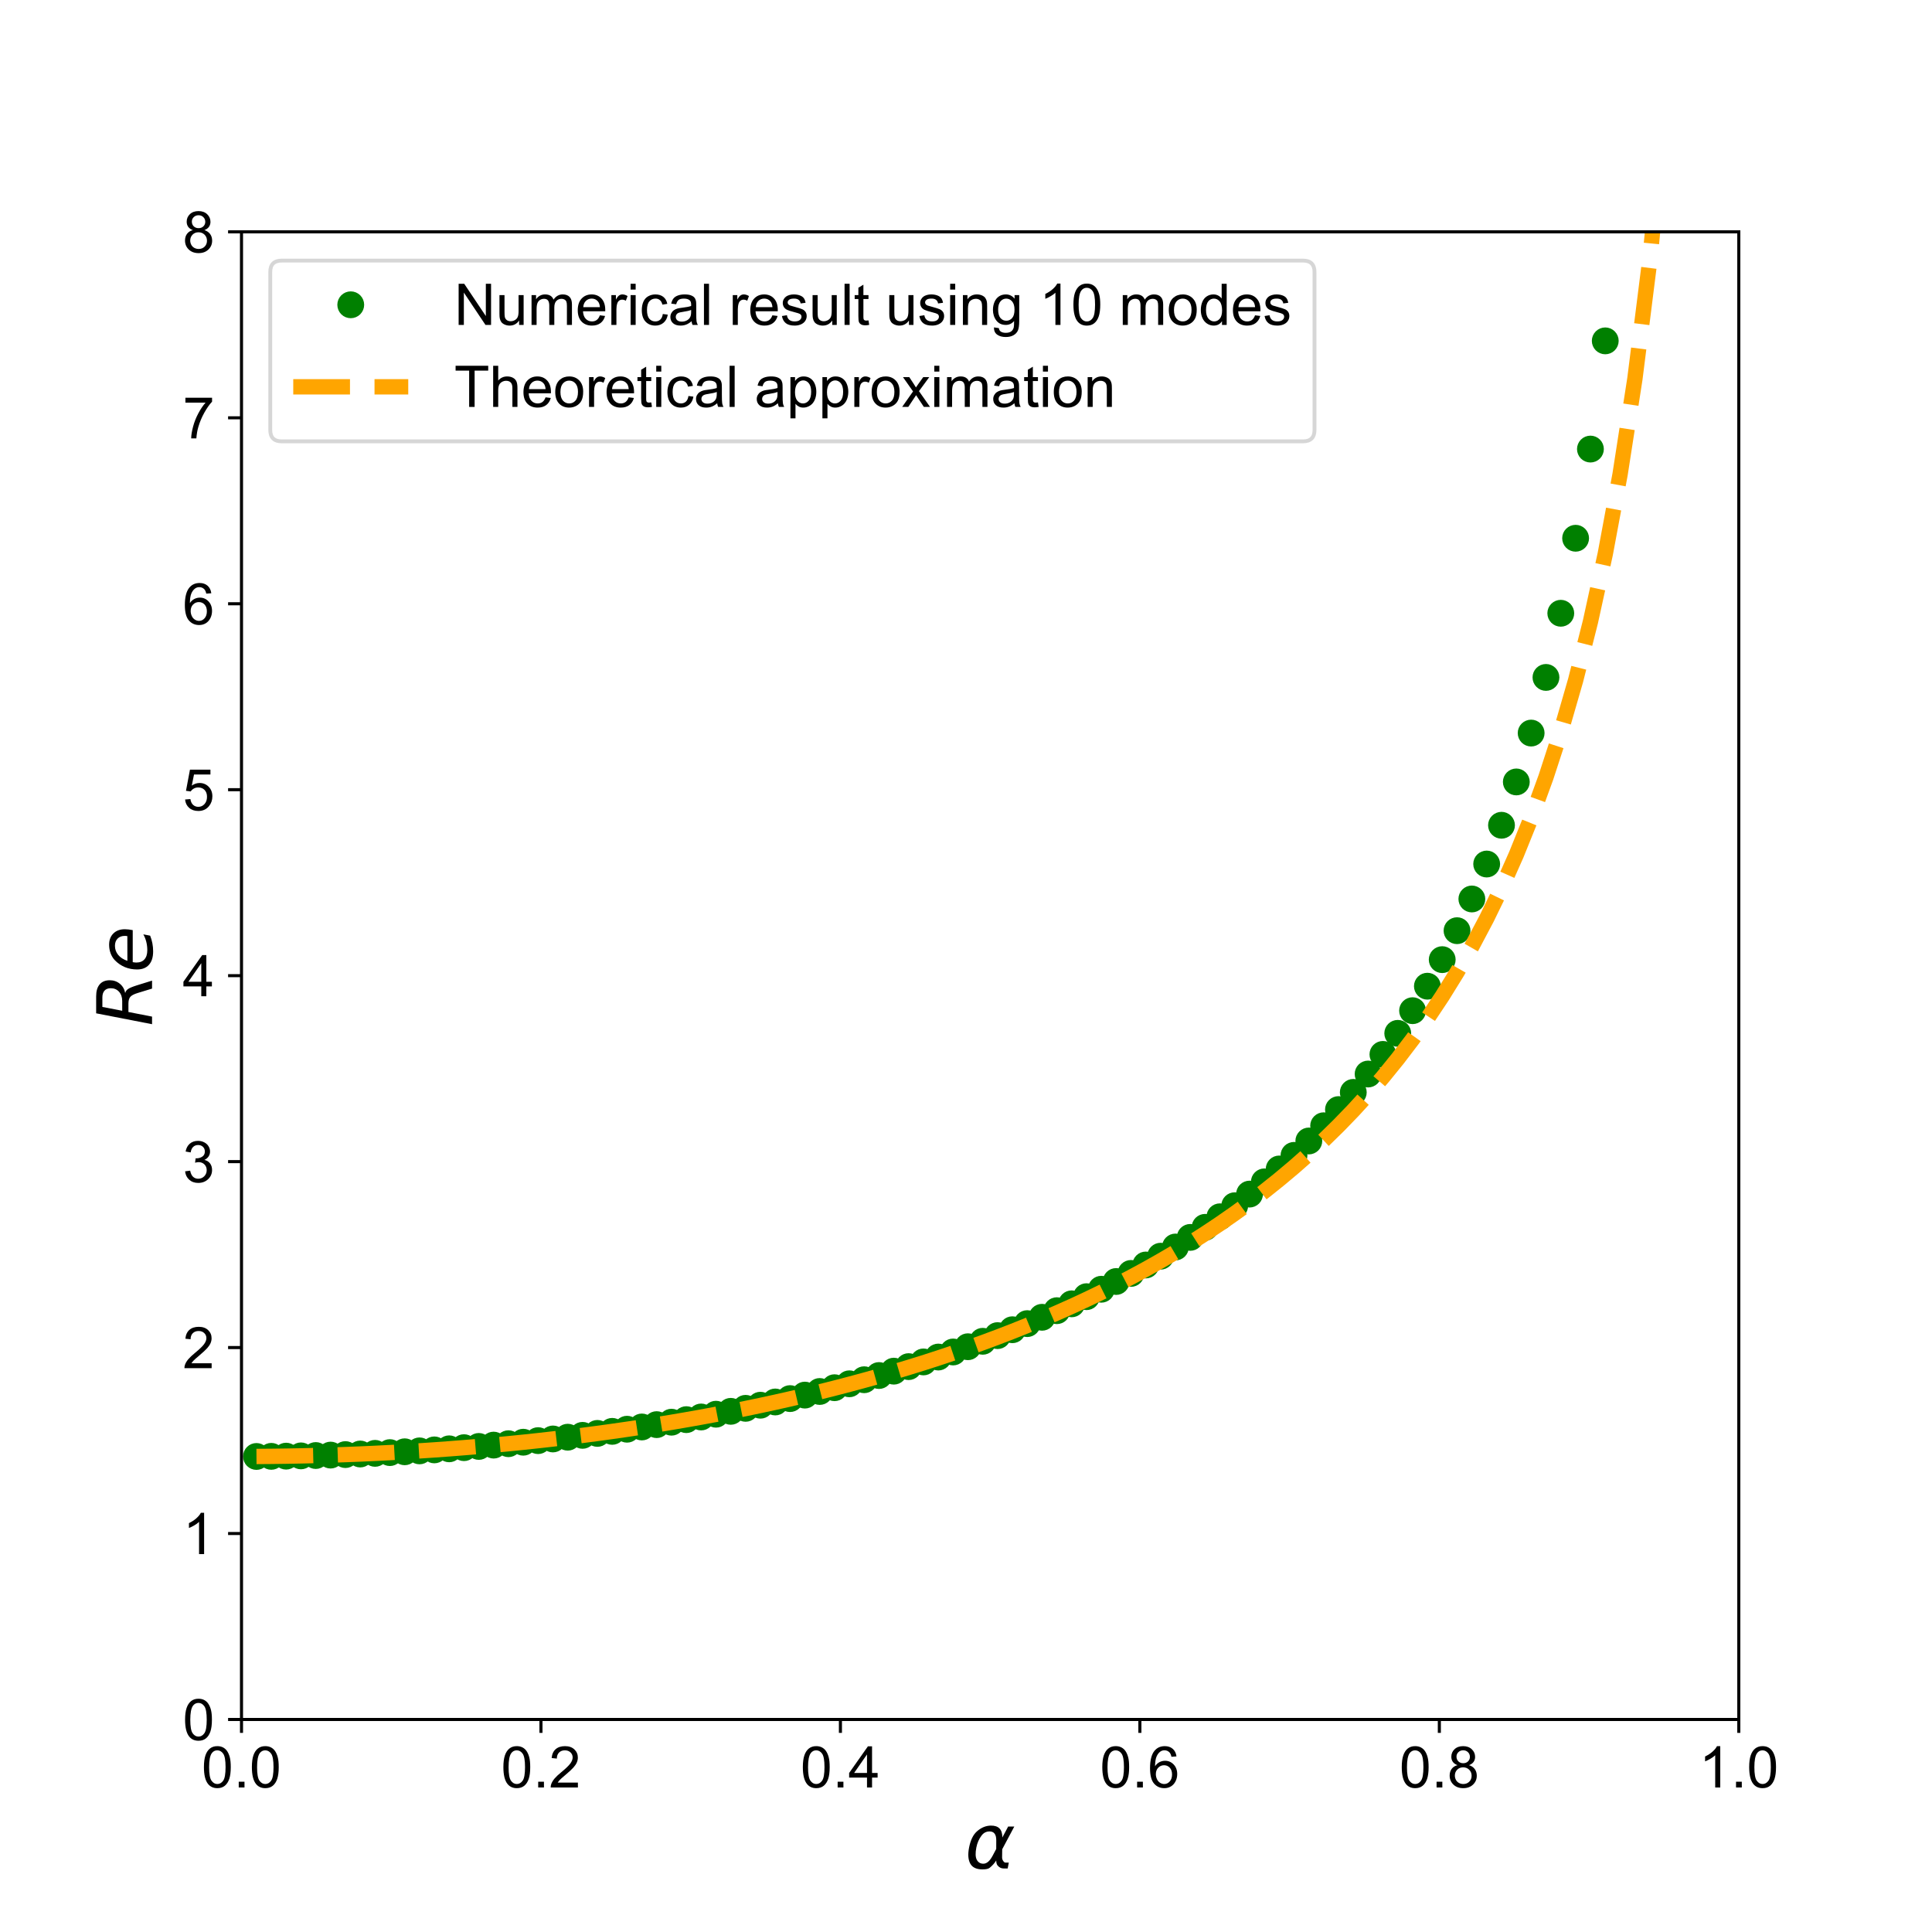 <?xml version="1.0" encoding="utf-8" standalone="no"?>
<!DOCTYPE svg PUBLIC "-//W3C//DTD SVG 1.1//EN"
  "http://www.w3.org/Graphics/SVG/1.1/DTD/svg11.dtd">
<!-- Created with matplotlib (http://matplotlib.org/) -->
<svg height="504pt" version="1.1" viewBox="0 0 504 504" width="504pt" xmlns="http://www.w3.org/2000/svg" xmlns:xlink="http://www.w3.org/1999/xlink">
 <defs>
  <style type="text/css">
*{stroke-linecap:butt;stroke-linejoin:round;}
  </style>
 </defs>
 <g id="figure_1">
  <g id="patch_1">
   <path d="M 0 504 
L 504 504 
L 504 0 
L 0 0 
z
" style="fill:#ffffff;"/>
  </g>
  <g id="axes_1">
   <g id="patch_2">
    <path d="M 63 448.56 
L 453.6 448.56 
L 453.6 60.48 
L 63 60.48 
z
" style="fill:#ffffff;"/>
   </g>
   <g id="matplotlib.axis_1">
    <g id="xtick_1">
     <g id="line2d_1">
      <defs>
       <path d="M 0 0 
L 0 3.5 
" id="m5aa4c60006" style="stroke:#000000;stroke-width:0.8;"/>
      </defs>
      <g>
       <use style="stroke:#000000;stroke-width:0.8;" x="63" xlink:href="#m5aa4c60006" y="448.56"/>
      </g>
     </g>
     <g id="text_1">
      <!-- 0.0 -->
      <defs>
       <path d="M 4.156 35.297 
Q 4.156 48 6.766 55.734 
Q 9.375 63.484 14.516 67.672 
Q 19.672 71.875 27.484 71.875 
Q 33.25 71.875 37.594 69.547 
Q 41.938 67.234 44.766 62.859 
Q 47.609 58.5 49.219 52.219 
Q 50.828 45.953 50.828 35.297 
Q 50.828 22.703 48.234 14.969 
Q 45.656 7.234 40.5 3 
Q 35.359 -1.219 27.484 -1.219 
Q 17.141 -1.219 11.234 6.203 
Q 4.156 15.141 4.156 35.297 
z
M 13.188 35.297 
Q 13.188 17.672 17.312 11.828 
Q 21.438 6 27.484 6 
Q 33.547 6 37.672 11.859 
Q 41.797 17.719 41.797 35.297 
Q 41.797 52.984 37.672 58.781 
Q 33.547 64.594 27.391 64.594 
Q 21.344 64.594 17.719 59.469 
Q 13.188 52.938 13.188 35.297 
z
" id="ArialMT-30"/>
       <path d="M 9.078 0 
L 9.078 10.016 
L 19.094 10.016 
L 19.094 0 
z
" id="ArialMT-2e"/>
      </defs>
      <g transform="translate(52.575 466.297)scale(0.15 -0.15)">
       <use xlink:href="#ArialMT-30"/>
       <use x="55.615" xlink:href="#ArialMT-2e"/>
       <use x="83.398" xlink:href="#ArialMT-30"/>
      </g>
     </g>
    </g>
    <g id="xtick_2">
     <g id="line2d_2">
      <g>
       <use style="stroke:#000000;stroke-width:0.8;" x="141.12" xlink:href="#m5aa4c60006" y="448.56"/>
      </g>
     </g>
     <g id="text_2">
      <!-- 0.2 -->
      <defs>
       <path d="M 50.344 8.453 
L 50.344 0 
L 3.031 0 
Q 2.938 3.172 4.047 6.109 
Q 5.859 10.938 9.828 15.625 
Q 13.812 20.312 21.344 26.469 
Q 33.016 36.031 37.109 41.625 
Q 41.219 47.219 41.219 52.203 
Q 41.219 57.422 37.469 61 
Q 33.734 64.594 27.734 64.594 
Q 21.391 64.594 17.578 60.781 
Q 13.766 56.984 13.719 50.25 
L 4.688 51.172 
Q 5.609 61.281 11.656 66.578 
Q 17.719 71.875 27.938 71.875 
Q 38.234 71.875 44.234 66.156 
Q 50.25 60.453 50.25 52 
Q 50.25 47.703 48.484 43.547 
Q 46.734 39.406 42.656 34.812 
Q 38.578 30.219 29.109 22.219 
Q 21.188 15.578 18.938 13.203 
Q 16.703 10.844 15.234 8.453 
z
" id="ArialMT-32"/>
      </defs>
      <g transform="translate(130.695 466.297)scale(0.15 -0.15)">
       <use xlink:href="#ArialMT-30"/>
       <use x="55.615" xlink:href="#ArialMT-2e"/>
       <use x="83.398" xlink:href="#ArialMT-32"/>
      </g>
     </g>
    </g>
    <g id="xtick_3">
     <g id="line2d_3">
      <g>
       <use style="stroke:#000000;stroke-width:0.8;" x="219.24" xlink:href="#m5aa4c60006" y="448.56"/>
      </g>
     </g>
     <g id="text_3">
      <!-- 0.4 -->
      <defs>
       <path d="M 32.328 0 
L 32.328 17.141 
L 1.266 17.141 
L 1.266 25.203 
L 33.938 71.578 
L 41.109 71.578 
L 41.109 25.203 
L 50.781 25.203 
L 50.781 17.141 
L 41.109 17.141 
L 41.109 0 
z
M 32.328 25.203 
L 32.328 57.469 
L 9.906 25.203 
z
" id="ArialMT-34"/>
      </defs>
      <g transform="translate(208.815 466.297)scale(0.15 -0.15)">
       <use xlink:href="#ArialMT-30"/>
       <use x="55.615" xlink:href="#ArialMT-2e"/>
       <use x="83.398" xlink:href="#ArialMT-34"/>
      </g>
     </g>
    </g>
    <g id="xtick_4">
     <g id="line2d_4">
      <g>
       <use style="stroke:#000000;stroke-width:0.8;" x="297.36" xlink:href="#m5aa4c60006" y="448.56"/>
      </g>
     </g>
     <g id="text_4">
      <!-- 0.6 -->
      <defs>
       <path d="M 49.75 54.047 
L 41.016 53.375 
Q 39.844 58.547 37.703 60.891 
Q 34.125 64.656 28.906 64.656 
Q 24.703 64.656 21.531 62.312 
Q 17.391 59.281 14.984 53.469 
Q 12.594 47.656 12.5 36.922 
Q 15.672 41.75 20.266 44.094 
Q 24.859 46.438 29.891 46.438 
Q 38.672 46.438 44.844 39.969 
Q 51.031 33.5 51.031 23.25 
Q 51.031 16.5 48.125 10.719 
Q 45.219 4.938 40.141 1.859 
Q 35.062 -1.219 28.609 -1.219 
Q 17.625 -1.219 10.688 6.859 
Q 3.766 14.938 3.766 33.5 
Q 3.766 54.25 11.422 63.672 
Q 18.109 71.875 29.438 71.875 
Q 37.891 71.875 43.281 67.141 
Q 48.688 62.406 49.75 54.047 
z
M 13.875 23.188 
Q 13.875 18.656 15.797 14.5 
Q 17.719 10.359 21.188 8.172 
Q 24.656 6 28.469 6 
Q 34.031 6 38.031 10.484 
Q 42.047 14.984 42.047 22.703 
Q 42.047 30.125 38.078 34.391 
Q 34.125 38.672 28.125 38.672 
Q 22.172 38.672 18.016 34.391 
Q 13.875 30.125 13.875 23.188 
z
" id="ArialMT-36"/>
      </defs>
      <g transform="translate(286.935 466.297)scale(0.15 -0.15)">
       <use xlink:href="#ArialMT-30"/>
       <use x="55.615" xlink:href="#ArialMT-2e"/>
       <use x="83.398" xlink:href="#ArialMT-36"/>
      </g>
     </g>
    </g>
    <g id="xtick_5">
     <g id="line2d_5">
      <g>
       <use style="stroke:#000000;stroke-width:0.8;" x="375.48" xlink:href="#m5aa4c60006" y="448.56"/>
      </g>
     </g>
     <g id="text_5">
      <!-- 0.8 -->
      <defs>
       <path d="M 17.672 38.812 
Q 12.203 40.828 9.562 44.531 
Q 6.938 48.25 6.938 53.422 
Q 6.938 61.234 12.547 66.547 
Q 18.172 71.875 27.484 71.875 
Q 36.859 71.875 42.578 66.422 
Q 48.297 60.984 48.297 53.172 
Q 48.297 48.188 45.672 44.5 
Q 43.062 40.828 37.75 38.812 
Q 44.344 36.672 47.781 31.875 
Q 51.219 27.094 51.219 20.453 
Q 51.219 11.281 44.719 5.031 
Q 38.234 -1.219 27.641 -1.219 
Q 17.047 -1.219 10.547 5.047 
Q 4.047 11.328 4.047 20.703 
Q 4.047 27.688 7.594 32.391 
Q 11.141 37.109 17.672 38.812 
z
M 15.922 53.719 
Q 15.922 48.641 19.188 45.406 
Q 22.469 42.188 27.688 42.188 
Q 32.766 42.188 36.016 45.375 
Q 39.266 48.578 39.266 53.219 
Q 39.266 58.062 35.906 61.359 
Q 32.562 64.656 27.594 64.656 
Q 22.562 64.656 19.234 61.422 
Q 15.922 58.203 15.922 53.719 
z
M 13.094 20.656 
Q 13.094 16.891 14.875 13.375 
Q 16.656 9.859 20.172 7.922 
Q 23.688 6 27.734 6 
Q 34.031 6 38.125 10.047 
Q 42.234 14.109 42.234 20.359 
Q 42.234 26.703 38.016 30.859 
Q 33.797 35.016 27.438 35.016 
Q 21.234 35.016 17.156 30.906 
Q 13.094 26.812 13.094 20.656 
z
" id="ArialMT-38"/>
      </defs>
      <g transform="translate(365.055 466.297)scale(0.15 -0.15)">
       <use xlink:href="#ArialMT-30"/>
       <use x="55.615" xlink:href="#ArialMT-2e"/>
       <use x="83.398" xlink:href="#ArialMT-38"/>
      </g>
     </g>
    </g>
    <g id="xtick_6">
     <g id="line2d_6">
      <g>
       <use style="stroke:#000000;stroke-width:0.8;" x="453.6" xlink:href="#m5aa4c60006" y="448.56"/>
      </g>
     </g>
     <g id="text_6">
      <!-- 1.0 -->
      <defs>
       <path d="M 37.25 0 
L 28.469 0 
L 28.469 56 
Q 25.297 52.984 20.141 49.953 
Q 14.984 46.922 10.891 45.406 
L 10.891 53.906 
Q 18.266 57.375 23.781 62.297 
Q 29.297 67.234 31.594 71.875 
L 37.25 71.875 
z
" id="ArialMT-31"/>
      </defs>
      <g transform="translate(443.175 466.297)scale(0.15 -0.15)">
       <use xlink:href="#ArialMT-31"/>
       <use x="55.615" xlink:href="#ArialMT-2e"/>
       <use x="83.398" xlink:href="#ArialMT-30"/>
      </g>
     </g>
    </g>
    <g id="text_7">
     <!-- $\alpha$ -->
     <defs>
      <path d="M 40.922 25.438 
L 40.969 36.719 
Q 41.016 48.25 32.328 48.297 
Q 25.828 48.344 21.781 42.922 
Q 16.703 36.234 14.984 27.297 
Q 12.891 16.547 15.531 11.422 
Q 18.266 6.203 24.172 6.203 
Q 30.719 6.203 36.234 16.609 
z
M 33.844 55.906 
Q 49.078 56.156 48.875 40.375 
Q 48.875 40.375 56.5 54.688 
L 64.5 54.688 
L 48.734 25.047 
L 48.578 14.359 
Q 48.578 11.969 49.906 9.969 
Q 51.422 7.625 52.984 7.625 
L 57.328 7.625 
L 55.859 0 
L 50.438 0 
Q 45.844 0 42.531 4.109 
Q 40.969 6.156 40.922 10.453 
Q 37.75 5.219 32.281 0.781 
Q 29.688 -1.266 22.703 -1.219 
Q 11.281 -1.125 7.125 6.203 
Q 2.875 13.812 5.516 27.297 
Q 8.344 41.797 15.766 48.391 
Q 24.125 55.766 33.844 55.906 
z
" id="DejaVuSans-Oblique-3b1"/>
     </defs>
     <g transform="translate(251.7 487.594)scale(0.2 -0.2)">
      <use transform="translate(0 0.844)" xlink:href="#DejaVuSans-Oblique-3b1"/>
     </g>
    </g>
   </g>
   <g id="matplotlib.axis_2">
    <g id="ytick_1">
     <g id="line2d_7">
      <defs>
       <path d="M 0 0 
L -3.5 0 
" id="mf8bfb08ba4" style="stroke:#000000;stroke-width:0.8;"/>
      </defs>
      <g>
       <use style="stroke:#000000;stroke-width:0.8;" x="63" xlink:href="#mf8bfb08ba4" y="448.56"/>
      </g>
     </g>
     <g id="text_8">
      <!-- 0 -->
      <g transform="translate(47.659 453.928)scale(0.15 -0.15)">
       <use xlink:href="#ArialMT-30"/>
      </g>
     </g>
    </g>
    <g id="ytick_2">
     <g id="line2d_8">
      <g>
       <use style="stroke:#000000;stroke-width:0.8;" x="63" xlink:href="#mf8bfb08ba4" y="400.05"/>
      </g>
     </g>
     <g id="text_9">
      <!-- 1 -->
      <g transform="translate(47.659 405.418)scale(0.15 -0.15)">
       <use xlink:href="#ArialMT-31"/>
      </g>
     </g>
    </g>
    <g id="ytick_3">
     <g id="line2d_9">
      <g>
       <use style="stroke:#000000;stroke-width:0.8;" x="63" xlink:href="#mf8bfb08ba4" y="351.54"/>
      </g>
     </g>
     <g id="text_10">
      <!-- 2 -->
      <g transform="translate(47.659 356.908)scale(0.15 -0.15)">
       <use xlink:href="#ArialMT-32"/>
      </g>
     </g>
    </g>
    <g id="ytick_4">
     <g id="line2d_10">
      <g>
       <use style="stroke:#000000;stroke-width:0.8;" x="63" xlink:href="#mf8bfb08ba4" y="303.03"/>
      </g>
     </g>
     <g id="text_11">
      <!-- 3 -->
      <defs>
       <path d="M 4.203 18.891 
L 12.984 20.062 
Q 14.5 12.594 18.141 9.297 
Q 21.781 6 27 6 
Q 33.203 6 37.469 10.297 
Q 41.75 14.594 41.75 20.953 
Q 41.75 27 37.797 30.922 
Q 33.844 34.859 27.734 34.859 
Q 25.25 34.859 21.531 33.891 
L 22.516 41.609 
Q 23.391 41.5 23.922 41.5 
Q 29.547 41.5 34.031 44.422 
Q 38.531 47.359 38.531 53.469 
Q 38.531 58.297 35.25 61.469 
Q 31.984 64.656 26.812 64.656 
Q 21.688 64.656 18.266 61.422 
Q 14.844 58.203 13.875 51.766 
L 5.078 53.328 
Q 6.688 62.156 12.391 67.016 
Q 18.109 71.875 26.609 71.875 
Q 32.469 71.875 37.391 69.359 
Q 42.328 66.844 44.938 62.5 
Q 47.562 58.156 47.562 53.266 
Q 47.562 48.641 45.062 44.828 
Q 42.578 41.016 37.703 38.766 
Q 44.047 37.312 47.562 32.688 
Q 51.078 28.078 51.078 21.141 
Q 51.078 11.766 44.234 5.25 
Q 37.406 -1.266 26.953 -1.266 
Q 17.531 -1.266 11.297 4.344 
Q 5.078 9.969 4.203 18.891 
z
" id="ArialMT-33"/>
      </defs>
      <g transform="translate(47.659 308.398)scale(0.15 -0.15)">
       <use xlink:href="#ArialMT-33"/>
      </g>
     </g>
    </g>
    <g id="ytick_5">
     <g id="line2d_11">
      <g>
       <use style="stroke:#000000;stroke-width:0.8;" x="63" xlink:href="#mf8bfb08ba4" y="254.52"/>
      </g>
     </g>
     <g id="text_12">
      <!-- 4 -->
      <g transform="translate(47.659 259.888)scale(0.15 -0.15)">
       <use xlink:href="#ArialMT-34"/>
      </g>
     </g>
    </g>
    <g id="ytick_6">
     <g id="line2d_12">
      <g>
       <use style="stroke:#000000;stroke-width:0.8;" x="63" xlink:href="#mf8bfb08ba4" y="206.01"/>
      </g>
     </g>
     <g id="text_13">
      <!-- 5 -->
      <defs>
       <path d="M 4.156 18.75 
L 13.375 19.531 
Q 14.406 12.797 18.141 9.391 
Q 21.875 6 27.156 6 
Q 33.5 6 37.891 10.781 
Q 42.281 15.578 42.281 23.484 
Q 42.281 31 38.062 35.344 
Q 33.844 39.703 27 39.703 
Q 22.75 39.703 19.328 37.766 
Q 15.922 35.844 13.969 32.766 
L 5.719 33.844 
L 12.641 70.609 
L 48.25 70.609 
L 48.25 62.203 
L 19.672 62.203 
L 15.828 42.969 
Q 22.266 47.469 29.344 47.469 
Q 38.719 47.469 45.156 40.969 
Q 51.609 34.469 51.609 24.266 
Q 51.609 14.547 45.953 7.469 
Q 39.062 -1.219 27.156 -1.219 
Q 17.391 -1.219 11.203 4.25 
Q 5.031 9.719 4.156 18.75 
z
" id="ArialMT-35"/>
      </defs>
      <g transform="translate(47.659 211.378)scale(0.15 -0.15)">
       <use xlink:href="#ArialMT-35"/>
      </g>
     </g>
    </g>
    <g id="ytick_7">
     <g id="line2d_13">
      <g>
       <use style="stroke:#000000;stroke-width:0.8;" x="63" xlink:href="#mf8bfb08ba4" y="157.5"/>
      </g>
     </g>
     <g id="text_14">
      <!-- 6 -->
      <g transform="translate(47.659 162.868)scale(0.15 -0.15)">
       <use xlink:href="#ArialMT-36"/>
      </g>
     </g>
    </g>
    <g id="ytick_8">
     <g id="line2d_14">
      <g>
       <use style="stroke:#000000;stroke-width:0.8;" x="63" xlink:href="#mf8bfb08ba4" y="108.99"/>
      </g>
     </g>
     <g id="text_15">
      <!-- 7 -->
      <defs>
       <path d="M 4.734 62.203 
L 4.734 70.656 
L 51.078 70.656 
L 51.078 63.812 
Q 44.234 56.547 37.516 44.484 
Q 30.812 32.422 27.156 19.672 
Q 24.516 10.688 23.781 0 
L 14.75 0 
Q 14.891 8.453 18.062 20.406 
Q 21.234 32.375 27.172 43.484 
Q 33.109 54.594 39.797 62.203 
z
" id="ArialMT-37"/>
      </defs>
      <g transform="translate(47.659 114.358)scale(0.15 -0.15)">
       <use xlink:href="#ArialMT-37"/>
      </g>
     </g>
    </g>
    <g id="ytick_9">
     <g id="line2d_15">
      <g>
       <use style="stroke:#000000;stroke-width:0.8;" x="63" xlink:href="#mf8bfb08ba4" y="60.48"/>
      </g>
     </g>
     <g id="text_16">
      <!-- 8 -->
      <g transform="translate(47.659 65.848)scale(0.15 -0.15)">
       <use xlink:href="#ArialMT-38"/>
      </g>
     </g>
    </g>
    <g id="text_17">
     <!-- $Re$ -->
     <defs>
      <path d="M 25.203 64.797 
L 20.219 38.922 
L 32.906 38.922 
Q 40.375 38.922 44.984 43.047 
Q 49.609 47.172 49.609 53.812 
Q 49.609 59.125 46.5 61.953 
Q 43.406 64.797 37.594 64.797 
z
M 43.312 35.016 
Q 46.438 34.281 48.516 31.391 
Q 50.594 28.516 53.328 19.922 
L 59.516 0 
L 49.125 0 
L 43.406 18.703 
Q 41.219 25.922 38.328 28.359 
Q 35.453 30.812 29.5 30.812 
L 18.609 30.812 
L 12.594 0 
L 2.688 0 
L 16.891 72.906 
L 39.109 72.906 
Q 49.219 72.906 54.609 68.328 
Q 60.016 63.766 60.016 55.172 
Q 60.016 47.562 55.422 41.984 
Q 50.828 36.422 43.312 35.016 
z
" id="DejaVuSans-Oblique-52"/>
      <path d="M 48.094 32.234 
Q 48.25 33.016 48.312 33.844 
Q 48.391 34.672 48.391 35.5 
Q 48.391 41.453 44.891 44.922 
Q 41.406 48.391 35.406 48.391 
Q 28.719 48.391 23.578 44.156 
Q 18.453 39.938 15.828 32.172 
z
M 55.906 25.203 
L 14.109 25.203 
Q 13.812 23.344 13.719 22.266 
Q 13.625 21.188 13.625 20.406 
Q 13.625 13.625 17.797 9.906 
Q 21.969 6.203 29.594 6.203 
Q 35.453 6.203 40.672 7.516 
Q 45.906 8.844 50.391 11.375 
L 48.688 2.484 
Q 43.844 0.531 38.688 -0.438 
Q 33.547 -1.422 28.219 -1.422 
Q 16.844 -1.422 10.719 4.016 
Q 4.594 9.469 4.594 19.484 
Q 4.594 28.031 7.641 35.375 
Q 10.688 42.719 16.609 48.484 
Q 20.406 52.094 25.656 54.047 
Q 30.906 56 36.812 56 
Q 46.094 56 51.578 50.438 
Q 57.078 44.875 57.078 35.5 
Q 57.078 33.25 56.781 30.688 
Q 56.5 28.125 55.906 25.203 
z
" id="DejaVuSans-Oblique-65"/>
     </defs>
     <g transform="translate(39.684 267.72)rotate(-90)scale(0.2 -0.2)">
      <use transform="translate(0 0.094)" xlink:href="#DejaVuSans-Oblique-52"/>
      <use transform="translate(69.482 0.094)" xlink:href="#DejaVuSans-Oblique-65"/>
     </g>
    </g>
   </g>
   <g id="line2d_16">
    <defs>
     <path d="M 0 3 
C 0.796 3 1.559 2.684 2.121 2.121 
C 2.684 1.559 3 0.796 3 0 
C 3 -0.796 2.684 -1.559 2.121 -2.121 
C 1.559 -2.684 0.796 -3 0 -3 
C -0.796 -3 -1.559 -2.684 -2.121 -2.121 
C -2.684 -1.559 -3 -0.796 -3 0 
C -3 0.796 -2.684 1.559 -2.121 2.121 
C -1.559 2.684 -0.796 3 0 3 
z
" id="m07a4e65ba6" style="stroke:#008000;"/>
    </defs>
    <g clip-path="url(#p05b2d31aa6)">
     <use style="fill:#008000;stroke:#008000;" x="66.906" xlink:href="#m07a4e65ba6" y="379.946"/>
     <use style="fill:#008000;stroke:#008000;" x="70.773" xlink:href="#m07a4e65ba6" y="379.916"/>
     <use style="fill:#008000;stroke:#008000;" x="74.639" xlink:href="#m07a4e65ba6" y="379.865"/>
     <use style="fill:#008000;stroke:#008000;" x="78.506" xlink:href="#m07a4e65ba6" y="379.794"/>
     <use style="fill:#008000;stroke:#008000;" x="82.372" xlink:href="#m07a4e65ba6" y="379.703"/>
     <use style="fill:#008000;stroke:#008000;" x="86.239" xlink:href="#m07a4e65ba6" y="379.591"/>
     <use style="fill:#008000;stroke:#008000;" x="90.105" xlink:href="#m07a4e65ba6" y="379.459"/>
     <use style="fill:#008000;stroke:#008000;" x="93.972" xlink:href="#m07a4e65ba6" y="379.307"/>
     <use style="fill:#008000;stroke:#008000;" x="97.838" xlink:href="#m07a4e65ba6" y="379.134"/>
     <use style="fill:#008000;stroke:#008000;" x="101.705" xlink:href="#m07a4e65ba6" y="378.94"/>
     <use style="fill:#008000;stroke:#008000;" x="105.571" xlink:href="#m07a4e65ba6" y="378.725"/>
     <use style="fill:#008000;stroke:#008000;" x="109.438" xlink:href="#m07a4e65ba6" y="378.489"/>
     <use style="fill:#008000;stroke:#008000;" x="113.305" xlink:href="#m07a4e65ba6" y="378.232"/>
     <use style="fill:#008000;stroke:#008000;" x="117.171" xlink:href="#m07a4e65ba6" y="377.953"/>
     <use style="fill:#008000;stroke:#008000;" x="121.038" xlink:href="#m07a4e65ba6" y="377.653"/>
     <use style="fill:#008000;stroke:#008000;" x="124.904" xlink:href="#m07a4e65ba6" y="377.331"/>
     <use style="fill:#008000;stroke:#008000;" x="128.771" xlink:href="#m07a4e65ba6" y="376.987"/>
     <use style="fill:#008000;stroke:#008000;" x="132.637" xlink:href="#m07a4e65ba6" y="376.62"/>
     <use style="fill:#008000;stroke:#008000;" x="136.504" xlink:href="#m07a4e65ba6" y="376.231"/>
     <use style="fill:#008000;stroke:#008000;" x="140.37" xlink:href="#m07a4e65ba6" y="375.818"/>
     <use style="fill:#008000;stroke:#008000;" x="144.237" xlink:href="#m07a4e65ba6" y="375.382"/>
     <use style="fill:#008000;stroke:#008000;" x="148.103" xlink:href="#m07a4e65ba6" y="374.923"/>
     <use style="fill:#008000;stroke:#008000;" x="151.97" xlink:href="#m07a4e65ba6" y="374.439"/>
     <use style="fill:#008000;stroke:#008000;" x="155.837" xlink:href="#m07a4e65ba6" y="373.931"/>
     <use style="fill:#008000;stroke:#008000;" x="159.703" xlink:href="#m07a4e65ba6" y="373.398"/>
     <use style="fill:#008000;stroke:#008000;" x="163.57" xlink:href="#m07a4e65ba6" y="372.84"/>
     <use style="fill:#008000;stroke:#008000;" x="167.436" xlink:href="#m07a4e65ba6" y="372.255"/>
     <use style="fill:#008000;stroke:#008000;" x="171.303" xlink:href="#m07a4e65ba6" y="371.645"/>
     <use style="fill:#008000;stroke:#008000;" x="175.169" xlink:href="#m07a4e65ba6" y="371.007"/>
     <use style="fill:#008000;stroke:#008000;" x="179.036" xlink:href="#m07a4e65ba6" y="370.342"/>
     <use style="fill:#008000;stroke:#008000;" x="182.902" xlink:href="#m07a4e65ba6" y="369.648"/>
     <use style="fill:#008000;stroke:#008000;" x="186.769" xlink:href="#m07a4e65ba6" y="368.926"/>
     <use style="fill:#008000;stroke:#008000;" x="190.635" xlink:href="#m07a4e65ba6" y="368.174"/>
     <use style="fill:#008000;stroke:#008000;" x="194.502" xlink:href="#m07a4e65ba6" y="367.391"/>
     <use style="fill:#008000;stroke:#008000;" x="198.369" xlink:href="#m07a4e65ba6" y="366.578"/>
     <use style="fill:#008000;stroke:#008000;" x="202.235" xlink:href="#m07a4e65ba6" y="365.733"/>
     <use style="fill:#008000;stroke:#008000;" x="206.102" xlink:href="#m07a4e65ba6" y="364.854"/>
     <use style="fill:#008000;stroke:#008000;" x="209.968" xlink:href="#m07a4e65ba6" y="363.942"/>
     <use style="fill:#008000;stroke:#008000;" x="213.835" xlink:href="#m07a4e65ba6" y="362.995"/>
     <use style="fill:#008000;stroke:#008000;" x="217.701" xlink:href="#m07a4e65ba6" y="362.012"/>
     <use style="fill:#008000;stroke:#008000;" x="221.568" xlink:href="#m07a4e65ba6" y="360.991"/>
     <use style="fill:#008000;stroke:#008000;" x="225.434" xlink:href="#m07a4e65ba6" y="359.933"/>
     <use style="fill:#008000;stroke:#008000;" x="229.301" xlink:href="#m07a4e65ba6" y="358.834"/>
     <use style="fill:#008000;stroke:#008000;" x="233.167" xlink:href="#m07a4e65ba6" y="357.695"/>
     <use style="fill:#008000;stroke:#008000;" x="237.034" xlink:href="#m07a4e65ba6" y="356.512"/>
     <use style="fill:#008000;stroke:#008000;" x="240.901" xlink:href="#m07a4e65ba6" y="355.286"/>
     <use style="fill:#008000;stroke:#008000;" x="244.767" xlink:href="#m07a4e65ba6" y="354.013"/>
     <use style="fill:#008000;stroke:#008000;" x="248.634" xlink:href="#m07a4e65ba6" y="352.692"/>
     <use style="fill:#008000;stroke:#008000;" x="252.5" xlink:href="#m07a4e65ba6" y="351.322"/>
     <use style="fill:#008000;stroke:#008000;" x="256.367" xlink:href="#m07a4e65ba6" y="349.899"/>
     <use style="fill:#008000;stroke:#008000;" x="260.233" xlink:href="#m07a4e65ba6" y="348.422"/>
     <use style="fill:#008000;stroke:#008000;" x="264.1" xlink:href="#m07a4e65ba6" y="346.889"/>
     <use style="fill:#008000;stroke:#008000;" x="267.966" xlink:href="#m07a4e65ba6" y="345.295"/>
     <use style="fill:#008000;stroke:#008000;" x="271.833" xlink:href="#m07a4e65ba6" y="343.639"/>
     <use style="fill:#008000;stroke:#008000;" x="275.699" xlink:href="#m07a4e65ba6" y="341.918"/>
     <use style="fill:#008000;stroke:#008000;" x="279.566" xlink:href="#m07a4e65ba6" y="340.128"/>
     <use style="fill:#008000;stroke:#008000;" x="283.433" xlink:href="#m07a4e65ba6" y="338.265"/>
     <use style="fill:#008000;stroke:#008000;" x="287.299" xlink:href="#m07a4e65ba6" y="336.325"/>
     <use style="fill:#008000;stroke:#008000;" x="291.166" xlink:href="#m07a4e65ba6" y="334.304"/>
     <use style="fill:#008000;stroke:#008000;" x="295.032" xlink:href="#m07a4e65ba6" y="332.198"/>
     <use style="fill:#008000;stroke:#008000;" x="298.899" xlink:href="#m07a4e65ba6" y="330"/>
     <use style="fill:#008000;stroke:#008000;" x="302.765" xlink:href="#m07a4e65ba6" y="327.705"/>
     <use style="fill:#008000;stroke:#008000;" x="306.632" xlink:href="#m07a4e65ba6" y="325.308"/>
     <use style="fill:#008000;stroke:#008000;" x="310.498" xlink:href="#m07a4e65ba6" y="322.8"/>
     <use style="fill:#008000;stroke:#008000;" x="314.365" xlink:href="#m07a4e65ba6" y="320.175"/>
     <use style="fill:#008000;stroke:#008000;" x="318.231" xlink:href="#m07a4e65ba6" y="317.423"/>
     <use style="fill:#008000;stroke:#008000;" x="322.098" xlink:href="#m07a4e65ba6" y="314.536"/>
     <use style="fill:#008000;stroke:#008000;" x="325.965" xlink:href="#m07a4e65ba6" y="311.503"/>
     <use style="fill:#008000;stroke:#008000;" x="329.831" xlink:href="#m07a4e65ba6" y="308.312"/>
     <use style="fill:#008000;stroke:#008000;" x="333.698" xlink:href="#m07a4e65ba6" y="304.949"/>
     <use style="fill:#008000;stroke:#008000;" x="337.564" xlink:href="#m07a4e65ba6" y="301.4"/>
     <use style="fill:#008000;stroke:#008000;" x="341.431" xlink:href="#m07a4e65ba6" y="297.648"/>
     <use style="fill:#008000;stroke:#008000;" x="345.297" xlink:href="#m07a4e65ba6" y="293.674"/>
     <use style="fill:#008000;stroke:#008000;" x="349.164" xlink:href="#m07a4e65ba6" y="289.456"/>
     <use style="fill:#008000;stroke:#008000;" x="353.03" xlink:href="#m07a4e65ba6" y="284.967"/>
     <use style="fill:#008000;stroke:#008000;" x="356.897" xlink:href="#m07a4e65ba6" y="280.18"/>
     <use style="fill:#008000;stroke:#008000;" x="360.763" xlink:href="#m07a4e65ba6" y="275.06"/>
     <use style="fill:#008000;stroke:#008000;" x="364.63" xlink:href="#m07a4e65ba6" y="269.568"/>
     <use style="fill:#008000;stroke:#008000;" x="368.497" xlink:href="#m07a4e65ba6" y="263.656"/>
     <use style="fill:#008000;stroke:#008000;" x="372.363" xlink:href="#m07a4e65ba6" y="257.269"/>
     <use style="fill:#008000;stroke:#008000;" x="376.23" xlink:href="#m07a4e65ba6" y="250.34"/>
     <use style="fill:#008000;stroke:#008000;" x="380.096" xlink:href="#m07a4e65ba6" y="242.788"/>
     <use style="fill:#008000;stroke:#008000;" x="383.963" xlink:href="#m07a4e65ba6" y="234.515"/>
     <use style="fill:#008000;stroke:#008000;" x="387.829" xlink:href="#m07a4e65ba6" y="225.399"/>
     <use style="fill:#008000;stroke:#008000;" x="391.696" xlink:href="#m07a4e65ba6" y="215.286"/>
     <use style="fill:#008000;stroke:#008000;" x="395.562" xlink:href="#m07a4e65ba6" y="203.983"/>
     <use style="fill:#008000;stroke:#008000;" x="399.429" xlink:href="#m07a4e65ba6" y="191.237"/>
     <use style="fill:#008000;stroke:#008000;" x="403.295" xlink:href="#m07a4e65ba6" y="176.718"/>
     <use style="fill:#008000;stroke:#008000;" x="407.162" xlink:href="#m07a4e65ba6" y="159.981"/>
     <use style="fill:#008000;stroke:#008000;" x="411.029" xlink:href="#m07a4e65ba6" y="140.413"/>
     <use style="fill:#008000;stroke:#008000;" x="414.895" xlink:href="#m07a4e65ba6" y="117.149"/>
     <use style="fill:#008000;stroke:#008000;" x="418.762" xlink:href="#m07a4e65ba6" y="88.92"/>
     <use style="fill:#008000;stroke:#008000;" x="422.628" xlink:href="#m07a4e65ba6" y="53.808"/>
     <use style="fill:#008000;stroke:#008000;" x="426.495" xlink:href="#m07a4e65ba6" y="8.77"/>
     <use style="fill:#008000;stroke:#008000;" x="427.124" xlink:href="#m07a4e65ba6" y="-1"/>
    </g>
   </g>
   <g id="line2d_17">
    <path clip-path="url(#p05b2d31aa6)" d="M 66.906 379.946 
L 70.773 379.916 
L 74.639 379.865 
L 78.506 379.794 
L 82.372 379.703 
L 86.239 379.591 
L 90.105 379.46 
L 93.972 379.307 
L 97.838 379.134 
L 101.705 378.94 
L 105.571 378.726 
L 109.438 378.49 
L 113.305 378.233 
L 117.171 377.955 
L 121.038 377.655 
L 124.904 377.333 
L 128.771 376.989 
L 132.637 376.623 
L 136.504 376.235 
L 140.37 375.824 
L 144.237 375.389 
L 148.103 374.931 
L 151.97 374.449 
L 155.837 373.943 
L 159.703 373.412 
L 163.57 372.856 
L 167.436 372.275 
L 171.303 371.667 
L 175.169 371.033 
L 179.036 370.372 
L 182.902 369.684 
L 186.769 368.967 
L 190.635 368.221 
L 194.502 367.446 
L 198.369 366.64 
L 202.235 365.803 
L 206.102 364.934 
L 209.968 364.032 
L 213.835 363.097 
L 217.701 362.127 
L 221.568 361.121 
L 225.434 360.078 
L 229.301 358.998 
L 233.167 357.878 
L 237.034 356.717 
L 240.901 355.515 
L 244.767 354.268 
L 248.634 352.977 
L 252.5 351.639 
L 256.367 350.252 
L 260.233 348.814 
L 264.1 347.323 
L 267.966 345.778 
L 271.833 344.175 
L 275.699 342.511 
L 279.566 340.785 
L 283.433 338.992 
L 287.299 337.13 
L 291.166 335.196 
L 295.032 333.184 
L 298.899 331.091 
L 302.765 328.913 
L 306.632 326.644 
L 310.498 324.279 
L 314.365 321.812 
L 318.231 319.237 
L 322.098 316.545 
L 325.965 313.73 
L 329.831 310.782 
L 333.698 307.692 
L 337.564 304.448 
L 341.431 301.038 
L 345.297 297.45 
L 349.164 293.666 
L 353.03 289.67 
L 356.897 285.441 
L 360.763 280.958 
L 364.63 276.193 
L 368.497 271.117 
L 372.363 265.695 
L 376.23 259.885 
L 380.096 253.639 
L 383.963 246.899 
L 387.829 239.595 
L 391.696 231.645 
L 395.562 222.943 
L 399.429 213.363 
L 403.295 202.741 
L 407.162 190.869 
L 411.029 177.476 
L 414.895 162.195 
L 418.762 144.524 
L 422.628 123.749 
L 426.495 98.811 
L 430.361 68.058 
L 434.228 28.742 
L 436.402 -1 
" style="fill:none;stroke:#ffa500;stroke-dasharray:14.8,6.4;stroke-dashoffset:0;stroke-width:4;"/>
   </g>
   <g id="patch_3">
    <path d="M 63 448.56 
L 63 60.48 
" style="fill:none;stroke:#000000;stroke-linecap:square;stroke-linejoin:miter;stroke-width:0.8;"/>
   </g>
   <g id="patch_4">
    <path d="M 453.6 448.56 
L 453.6 60.48 
" style="fill:none;stroke:#000000;stroke-linecap:square;stroke-linejoin:miter;stroke-width:0.8;"/>
   </g>
   <g id="patch_5">
    <path d="M 63 448.56 
L 453.6 448.56 
" style="fill:none;stroke:#000000;stroke-linecap:square;stroke-linejoin:miter;stroke-width:0.8;"/>
   </g>
   <g id="patch_6">
    <path d="M 63 60.48 
L 453.6 60.48 
" style="fill:none;stroke:#000000;stroke-linecap:square;stroke-linejoin:miter;stroke-width:0.8;"/>
   </g>
   <g id="legend_1">
    <g id="patch_7">
     <path d="M 73.5 115.136 
L 339.916 115.136 
Q 342.916 115.136 342.916 112.136 
L 342.916 70.98 
Q 342.916 67.98 339.916 67.98 
L 73.5 67.98 
Q 70.5 67.98 70.5 70.98 
L 70.5 112.136 
Q 70.5 115.136 73.5 115.136 
z
" style="fill:#ffffff;opacity:0.8;stroke:#cccccc;stroke-linejoin:miter;"/>
    </g>
    <g id="line2d_18"/>
    <g id="line2d_19">
     <g>
      <use style="fill:#008000;stroke:#008000;" x="91.5" xlink:href="#m07a4e65ba6" y="79.511"/>
     </g>
    </g>
    <g id="text_18">
     <!-- Numerical result using 10 modes -->
     <defs>
      <path d="M 7.625 0 
L 7.625 71.578 
L 17.328 71.578 
L 54.938 15.375 
L 54.938 71.578 
L 64.016 71.578 
L 64.016 0 
L 54.297 0 
L 16.703 56.25 
L 16.703 0 
z
" id="ArialMT-4e"/>
      <path d="M 40.578 0 
L 40.578 7.625 
Q 34.516 -1.172 24.125 -1.172 
Q 19.531 -1.172 15.547 0.578 
Q 11.578 2.344 9.641 5 
Q 7.719 7.672 6.938 11.531 
Q 6.391 14.109 6.391 19.734 
L 6.391 51.859 
L 15.188 51.859 
L 15.188 23.094 
Q 15.188 16.219 15.719 13.812 
Q 16.547 10.359 19.234 8.375 
Q 21.922 6.391 25.875 6.391 
Q 29.828 6.391 33.297 8.422 
Q 36.766 10.453 38.203 13.938 
Q 39.656 17.438 39.656 24.078 
L 39.656 51.859 
L 48.438 51.859 
L 48.438 0 
z
" id="ArialMT-75"/>
      <path d="M 6.594 0 
L 6.594 51.859 
L 14.453 51.859 
L 14.453 44.578 
Q 16.891 48.391 20.938 50.703 
Q 25 53.031 30.172 53.031 
Q 35.938 53.031 39.625 50.641 
Q 43.312 48.25 44.828 43.953 
Q 50.984 53.031 60.844 53.031 
Q 68.562 53.031 72.703 48.75 
Q 76.859 44.484 76.859 35.594 
L 76.859 0 
L 68.109 0 
L 68.109 32.672 
Q 68.109 37.938 67.25 40.25 
Q 66.406 42.578 64.156 43.984 
Q 61.922 45.406 58.891 45.406 
Q 53.422 45.406 49.797 41.766 
Q 46.188 38.141 46.188 30.125 
L 46.188 0 
L 37.406 0 
L 37.406 33.688 
Q 37.406 39.547 35.25 42.469 
Q 33.109 45.406 28.219 45.406 
Q 24.516 45.406 21.359 43.453 
Q 18.219 41.5 16.797 37.734 
Q 15.375 33.984 15.375 26.906 
L 15.375 0 
z
" id="ArialMT-6d"/>
      <path d="M 42.094 16.703 
L 51.172 15.578 
Q 49.031 7.625 43.219 3.219 
Q 37.406 -1.172 28.375 -1.172 
Q 17 -1.172 10.328 5.828 
Q 3.656 12.844 3.656 25.484 
Q 3.656 38.578 10.391 45.797 
Q 17.141 53.031 27.875 53.031 
Q 38.281 53.031 44.875 45.953 
Q 51.469 38.875 51.469 26.031 
Q 51.469 25.25 51.422 23.688 
L 12.75 23.688 
Q 13.234 15.141 17.578 10.594 
Q 21.922 6.062 28.422 6.062 
Q 33.25 6.062 36.672 8.594 
Q 40.094 11.141 42.094 16.703 
z
M 13.234 30.906 
L 42.188 30.906 
Q 41.609 37.453 38.875 40.719 
Q 34.672 45.797 27.984 45.797 
Q 21.922 45.797 17.797 41.75 
Q 13.672 37.703 13.234 30.906 
z
" id="ArialMT-65"/>
      <path d="M 6.5 0 
L 6.5 51.859 
L 14.406 51.859 
L 14.406 44 
Q 17.438 49.516 20 51.266 
Q 22.562 53.031 25.641 53.031 
Q 30.078 53.031 34.672 50.203 
L 31.641 42.047 
Q 28.422 43.953 25.203 43.953 
Q 22.312 43.953 20.016 42.219 
Q 17.719 40.484 16.75 37.406 
Q 15.281 32.719 15.281 27.156 
L 15.281 0 
z
" id="ArialMT-72"/>
      <path d="M 6.641 61.469 
L 6.641 71.578 
L 15.438 71.578 
L 15.438 61.469 
z
M 6.641 0 
L 6.641 51.859 
L 15.438 51.859 
L 15.438 0 
z
" id="ArialMT-69"/>
      <path d="M 40.438 19 
L 49.078 17.875 
Q 47.656 8.938 41.812 3.875 
Q 35.984 -1.172 27.484 -1.172 
Q 16.844 -1.172 10.375 5.781 
Q 3.906 12.75 3.906 25.734 
Q 3.906 34.125 6.688 40.422 
Q 9.469 46.734 15.156 49.875 
Q 20.844 53.031 27.547 53.031 
Q 35.984 53.031 41.359 48.75 
Q 46.734 44.484 48.25 36.625 
L 39.703 35.297 
Q 38.484 40.531 35.375 43.156 
Q 32.281 45.797 27.875 45.797 
Q 21.234 45.797 17.078 41.031 
Q 12.938 36.281 12.938 25.984 
Q 12.938 15.531 16.938 10.797 
Q 20.953 6.062 27.391 6.062 
Q 32.562 6.062 36.031 9.234 
Q 39.5 12.406 40.438 19 
z
" id="ArialMT-63"/>
      <path d="M 40.438 6.391 
Q 35.547 2.25 31.031 0.531 
Q 26.516 -1.172 21.344 -1.172 
Q 12.797 -1.172 8.203 3 
Q 3.609 7.172 3.609 13.672 
Q 3.609 17.484 5.344 20.625 
Q 7.078 23.781 9.891 25.688 
Q 12.703 27.594 16.219 28.562 
Q 18.797 29.25 24.031 29.891 
Q 34.672 31.156 39.703 32.906 
Q 39.75 34.719 39.75 35.203 
Q 39.75 40.578 37.25 42.781 
Q 33.891 45.75 27.25 45.75 
Q 21.047 45.75 18.094 43.578 
Q 15.141 41.406 13.719 35.891 
L 5.125 37.062 
Q 6.297 42.578 8.984 45.969 
Q 11.672 49.359 16.75 51.188 
Q 21.828 53.031 28.516 53.031 
Q 35.156 53.031 39.297 51.469 
Q 43.453 49.906 45.406 47.531 
Q 47.359 45.172 48.141 41.547 
Q 48.578 39.312 48.578 33.453 
L 48.578 21.734 
Q 48.578 9.469 49.141 6.219 
Q 49.703 2.984 51.375 0 
L 42.188 0 
Q 40.828 2.734 40.438 6.391 
z
M 39.703 26.031 
Q 34.906 24.078 25.344 22.703 
Q 19.922 21.922 17.672 20.938 
Q 15.438 19.969 14.203 18.094 
Q 12.984 16.219 12.984 13.922 
Q 12.984 10.406 15.641 8.062 
Q 18.312 5.719 23.438 5.719 
Q 28.516 5.719 32.469 7.938 
Q 36.422 10.156 38.281 14.016 
Q 39.703 17 39.703 22.797 
z
" id="ArialMT-61"/>
      <path d="M 6.391 0 
L 6.391 71.578 
L 15.188 71.578 
L 15.188 0 
z
" id="ArialMT-6c"/>
      <path id="ArialMT-20"/>
      <path d="M 3.078 15.484 
L 11.766 16.844 
Q 12.5 11.625 15.844 8.844 
Q 19.188 6.062 25.203 6.062 
Q 31.25 6.062 34.172 8.516 
Q 37.109 10.984 37.109 14.312 
Q 37.109 17.281 34.516 19 
Q 32.719 20.172 25.531 21.969 
Q 15.875 24.422 12.141 26.203 
Q 8.406 27.984 6.469 31.125 
Q 4.547 34.281 4.547 38.094 
Q 4.547 41.547 6.125 44.5 
Q 7.719 47.469 10.453 49.422 
Q 12.5 50.922 16.031 51.969 
Q 19.578 53.031 23.641 53.031 
Q 29.734 53.031 34.344 51.266 
Q 38.969 49.516 41.156 46.5 
Q 43.359 43.5 44.188 38.484 
L 35.594 37.312 
Q 35.016 41.312 32.203 43.547 
Q 29.391 45.797 24.266 45.797 
Q 18.219 45.797 15.625 43.797 
Q 13.031 41.797 13.031 39.109 
Q 13.031 37.406 14.109 36.031 
Q 15.188 34.625 17.484 33.688 
Q 18.797 33.203 25.25 31.453 
Q 34.578 28.953 38.25 27.359 
Q 41.938 25.781 44.031 22.75 
Q 46.141 19.734 46.141 15.234 
Q 46.141 10.844 43.578 6.953 
Q 41.016 3.078 36.172 0.953 
Q 31.344 -1.172 25.25 -1.172 
Q 15.141 -1.172 9.844 3.031 
Q 4.547 7.234 3.078 15.484 
z
" id="ArialMT-73"/>
      <path d="M 25.781 7.859 
L 27.047 0.094 
Q 23.344 -0.688 20.406 -0.688 
Q 15.625 -0.688 12.984 0.828 
Q 10.359 2.344 9.281 4.812 
Q 8.203 7.281 8.203 15.188 
L 8.203 45.016 
L 1.766 45.016 
L 1.766 51.859 
L 8.203 51.859 
L 8.203 64.703 
L 16.938 69.969 
L 16.938 51.859 
L 25.781 51.859 
L 25.781 45.016 
L 16.938 45.016 
L 16.938 14.703 
Q 16.938 10.938 17.406 9.859 
Q 17.875 8.797 18.922 8.156 
Q 19.969 7.516 21.922 7.516 
Q 23.391 7.516 25.781 7.859 
z
" id="ArialMT-74"/>
      <path d="M 6.594 0 
L 6.594 51.859 
L 14.5 51.859 
L 14.5 44.484 
Q 20.219 53.031 31 53.031 
Q 35.688 53.031 39.625 51.344 
Q 43.562 49.656 45.516 46.922 
Q 47.469 44.188 48.25 40.438 
Q 48.734 37.984 48.734 31.891 
L 48.734 0 
L 39.938 0 
L 39.938 31.547 
Q 39.938 36.922 38.906 39.578 
Q 37.891 42.234 35.281 43.812 
Q 32.672 45.406 29.156 45.406 
Q 23.531 45.406 19.453 41.844 
Q 15.375 38.281 15.375 28.328 
L 15.375 0 
z
" id="ArialMT-6e"/>
      <path d="M 4.984 -4.297 
L 13.531 -5.562 
Q 14.062 -9.516 16.5 -11.328 
Q 19.781 -13.766 25.438 -13.766 
Q 31.547 -13.766 34.859 -11.328 
Q 38.188 -8.891 39.359 -4.5 
Q 40.047 -1.812 39.984 6.781 
Q 34.234 0 25.641 0 
Q 14.938 0 9.078 7.719 
Q 3.219 15.438 3.219 26.219 
Q 3.219 33.641 5.906 39.906 
Q 8.594 46.188 13.688 49.609 
Q 18.797 53.031 25.688 53.031 
Q 34.859 53.031 40.828 45.609 
L 40.828 51.859 
L 48.922 51.859 
L 48.922 7.031 
Q 48.922 -5.078 46.453 -10.125 
Q 44 -15.188 38.641 -18.109 
Q 33.297 -21.047 25.484 -21.047 
Q 16.219 -21.047 10.5 -16.875 
Q 4.781 -12.703 4.984 -4.297 
z
M 12.25 26.859 
Q 12.25 16.656 16.297 11.969 
Q 20.359 7.281 26.469 7.281 
Q 32.516 7.281 36.609 11.938 
Q 40.719 16.609 40.719 26.562 
Q 40.719 36.078 36.5 40.906 
Q 32.281 45.75 26.312 45.75 
Q 20.453 45.75 16.344 40.984 
Q 12.25 36.234 12.25 26.859 
z
" id="ArialMT-67"/>
      <path d="M 3.328 25.922 
Q 3.328 40.328 11.328 47.266 
Q 18.016 53.031 27.641 53.031 
Q 38.328 53.031 45.109 46.016 
Q 51.906 39.016 51.906 26.656 
Q 51.906 16.656 48.906 10.906 
Q 45.906 5.172 40.156 2 
Q 34.422 -1.172 27.641 -1.172 
Q 16.75 -1.172 10.031 5.812 
Q 3.328 12.797 3.328 25.922 
z
M 12.359 25.922 
Q 12.359 15.969 16.703 11.016 
Q 21.047 6.062 27.641 6.062 
Q 34.188 6.062 38.531 11.031 
Q 42.875 16.016 42.875 26.219 
Q 42.875 35.844 38.5 40.797 
Q 34.125 45.75 27.641 45.75 
Q 21.047 45.75 16.703 40.812 
Q 12.359 35.891 12.359 25.922 
z
" id="ArialMT-6f"/>
      <path d="M 40.234 0 
L 40.234 6.547 
Q 35.297 -1.172 25.734 -1.172 
Q 19.531 -1.172 14.328 2.25 
Q 9.125 5.672 6.266 11.797 
Q 3.422 17.922 3.422 25.875 
Q 3.422 33.641 6 39.969 
Q 8.594 46.297 13.766 49.656 
Q 18.953 53.031 25.344 53.031 
Q 30.031 53.031 33.688 51.047 
Q 37.359 49.078 39.656 45.906 
L 39.656 71.578 
L 48.391 71.578 
L 48.391 0 
z
M 12.453 25.875 
Q 12.453 15.922 16.641 10.984 
Q 20.844 6.062 26.562 6.062 
Q 32.328 6.062 36.344 10.766 
Q 40.375 15.484 40.375 25.141 
Q 40.375 35.797 36.266 40.766 
Q 32.172 45.75 26.172 45.75 
Q 20.312 45.75 16.375 40.969 
Q 12.453 36.188 12.453 25.875 
z
" id="ArialMT-64"/>
     </defs>
     <g transform="translate(118.5 84.761)scale(0.15 -0.15)">
      <use xlink:href="#ArialMT-4e"/>
      <use x="72.217" xlink:href="#ArialMT-75"/>
      <use x="127.832" xlink:href="#ArialMT-6d"/>
      <use x="211.133" xlink:href="#ArialMT-65"/>
      <use x="266.748" xlink:href="#ArialMT-72"/>
      <use x="300.049" xlink:href="#ArialMT-69"/>
      <use x="322.266" xlink:href="#ArialMT-63"/>
      <use x="372.266" xlink:href="#ArialMT-61"/>
      <use x="427.881" xlink:href="#ArialMT-6c"/>
      <use x="450.098" xlink:href="#ArialMT-20"/>
      <use x="477.881" xlink:href="#ArialMT-72"/>
      <use x="511.182" xlink:href="#ArialMT-65"/>
      <use x="566.797" xlink:href="#ArialMT-73"/>
      <use x="616.797" xlink:href="#ArialMT-75"/>
      <use x="672.412" xlink:href="#ArialMT-6c"/>
      <use x="694.629" xlink:href="#ArialMT-74"/>
      <use x="722.412" xlink:href="#ArialMT-20"/>
      <use x="750.195" xlink:href="#ArialMT-75"/>
      <use x="805.811" xlink:href="#ArialMT-73"/>
      <use x="855.811" xlink:href="#ArialMT-69"/>
      <use x="878.027" xlink:href="#ArialMT-6e"/>
      <use x="933.643" xlink:href="#ArialMT-67"/>
      <use x="989.258" xlink:href="#ArialMT-20"/>
      <use x="1017.041" xlink:href="#ArialMT-31"/>
      <use x="1072.656" xlink:href="#ArialMT-30"/>
      <use x="1128.271" xlink:href="#ArialMT-20"/>
      <use x="1156.055" xlink:href="#ArialMT-6d"/>
      <use x="1239.355" xlink:href="#ArialMT-6f"/>
      <use x="1294.971" xlink:href="#ArialMT-64"/>
      <use x="1350.586" xlink:href="#ArialMT-65"/>
      <use x="1406.201" xlink:href="#ArialMT-73"/>
     </g>
    </g>
    <g id="line2d_20">
     <path d="M 76.5 100.905 
L 106.5 100.905 
" style="fill:none;stroke:#ffa500;stroke-dasharray:14.8,6.4;stroke-dashoffset:0;stroke-width:4;"/>
    </g>
    <g id="line2d_21"/>
    <g id="text_19">
     <!-- Theoretical approximation  -->
     <defs>
      <path d="M 25.922 0 
L 25.922 63.141 
L 2.344 63.141 
L 2.344 71.578 
L 59.078 71.578 
L 59.078 63.141 
L 35.406 63.141 
L 35.406 0 
z
" id="ArialMT-54"/>
      <path d="M 6.594 0 
L 6.594 71.578 
L 15.375 71.578 
L 15.375 45.906 
Q 21.531 53.031 30.906 53.031 
Q 36.672 53.031 40.922 50.75 
Q 45.172 48.484 47 44.484 
Q 48.828 40.484 48.828 32.859 
L 48.828 0 
L 40.047 0 
L 40.047 32.859 
Q 40.047 39.453 37.188 42.453 
Q 34.328 45.453 29.109 45.453 
Q 25.203 45.453 21.75 43.422 
Q 18.312 41.406 16.844 37.938 
Q 15.375 34.469 15.375 28.375 
L 15.375 0 
z
" id="ArialMT-68"/>
      <path d="M 6.594 -19.875 
L 6.594 51.859 
L 14.594 51.859 
L 14.594 45.125 
Q 17.438 49.078 21 51.047 
Q 24.562 53.031 29.641 53.031 
Q 36.281 53.031 41.359 49.609 
Q 46.438 46.188 49.016 39.953 
Q 51.609 33.734 51.609 26.312 
Q 51.609 18.359 48.75 11.984 
Q 45.906 5.609 40.453 2.219 
Q 35.016 -1.172 29 -1.172 
Q 24.609 -1.172 21.109 0.688 
Q 17.625 2.547 15.375 5.375 
L 15.375 -19.875 
z
M 14.547 25.641 
Q 14.547 15.625 18.594 10.844 
Q 22.656 6.062 28.422 6.062 
Q 34.281 6.062 38.453 11.016 
Q 42.625 15.969 42.625 26.375 
Q 42.625 36.281 38.547 41.203 
Q 34.469 46.141 28.812 46.141 
Q 23.188 46.141 18.859 40.891 
Q 14.547 35.641 14.547 25.641 
z
" id="ArialMT-70"/>
      <path d="M 0.734 0 
L 19.672 26.953 
L 2.156 51.859 
L 13.141 51.859 
L 21.094 39.703 
Q 23.344 36.234 24.703 33.891 
Q 26.859 37.109 28.656 39.594 
L 37.406 51.859 
L 47.906 51.859 
L 29.984 27.438 
L 49.266 0 
L 38.484 0 
L 27.828 16.109 
L 25 20.453 
L 11.375 0 
z
" id="ArialMT-78"/>
     </defs>
     <g transform="translate(118.5 106.155)scale(0.15 -0.15)">
      <use xlink:href="#ArialMT-54"/>
      <use x="61.084" xlink:href="#ArialMT-68"/>
      <use x="116.699" xlink:href="#ArialMT-65"/>
      <use x="172.314" xlink:href="#ArialMT-6f"/>
      <use x="227.93" xlink:href="#ArialMT-72"/>
      <use x="261.23" xlink:href="#ArialMT-65"/>
      <use x="316.846" xlink:href="#ArialMT-74"/>
      <use x="344.629" xlink:href="#ArialMT-69"/>
      <use x="366.846" xlink:href="#ArialMT-63"/>
      <use x="416.846" xlink:href="#ArialMT-61"/>
      <use x="472.461" xlink:href="#ArialMT-6c"/>
      <use x="494.678" xlink:href="#ArialMT-20"/>
      <use x="522.461" xlink:href="#ArialMT-61"/>
      <use x="578.076" xlink:href="#ArialMT-70"/>
      <use x="633.691" xlink:href="#ArialMT-70"/>
      <use x="689.307" xlink:href="#ArialMT-72"/>
      <use x="722.607" xlink:href="#ArialMT-6f"/>
      <use x="778.223" xlink:href="#ArialMT-78"/>
      <use x="828.223" xlink:href="#ArialMT-69"/>
      <use x="850.439" xlink:href="#ArialMT-6d"/>
      <use x="933.74" xlink:href="#ArialMT-61"/>
      <use x="989.355" xlink:href="#ArialMT-74"/>
      <use x="1017.139" xlink:href="#ArialMT-69"/>
      <use x="1039.355" xlink:href="#ArialMT-6f"/>
      <use x="1094.971" xlink:href="#ArialMT-6e"/>
      <use x="1150.586" xlink:href="#ArialMT-20"/>
     </g>
    </g>
   </g>
  </g>
 </g>
 <defs>
  <clipPath id="p05b2d31aa6">
   <rect height="388.08" width="390.6" x="63" y="60.48"/>
  </clipPath>
 </defs>
</svg>
